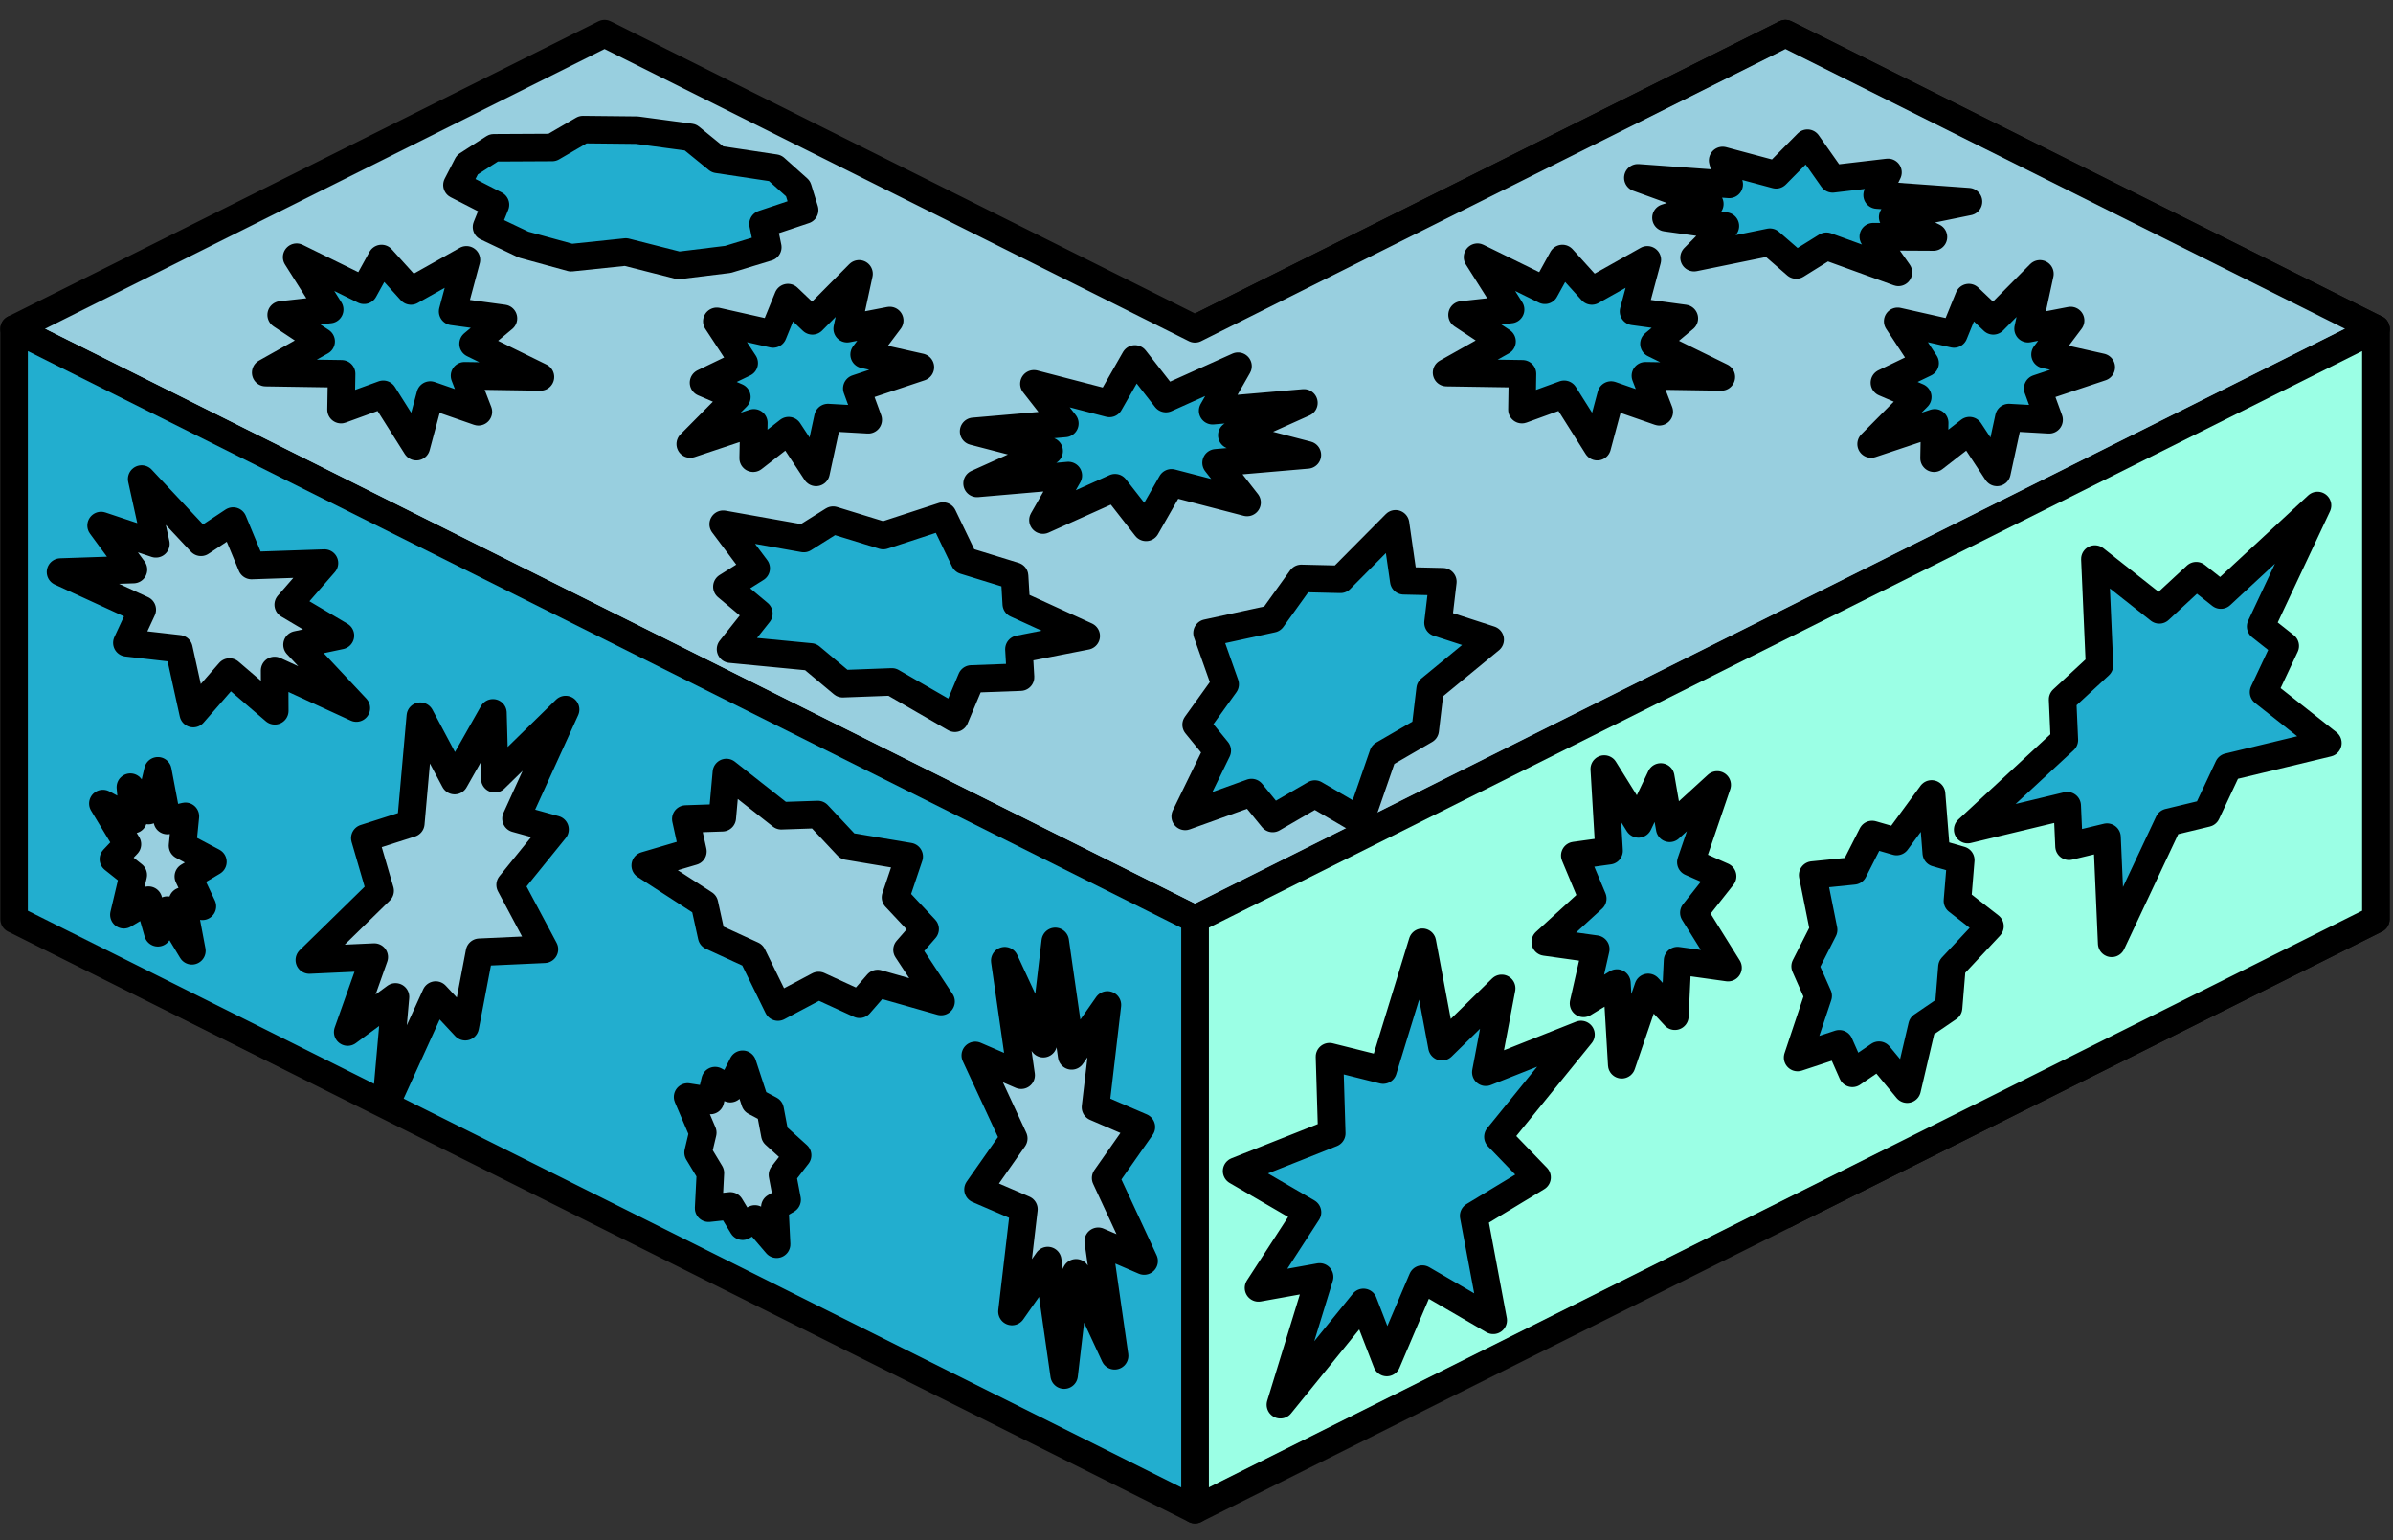 <?xml version="1.0" encoding="UTF-8" standalone="no"?><!DOCTYPE svg PUBLIC "-//W3C//DTD SVG 1.1//EN" "http://www.w3.org/Graphics/SVG/1.1/DTD/svg11.dtd"><svg width="100%" height="100%" viewBox="0 0 87 56" version="1.1" xmlns="http://www.w3.org/2000/svg" xmlns:xlink="http://www.w3.org/1999/xlink" xml:space="preserve" xmlns:serif="http://www.serif.com/" style="fill-rule:evenodd;clip-rule:evenodd;stroke-linecap:round;stroke-linejoin:round;stroke-miterlimit:1.5;"><rect x="0" y="0" width="87" height="56" fill="#333333" stroke="none"/><g id="hedge04"><g><path d="M64.911,1.224l21.467,10.733l-21.467,10.733l-21.466,-10.733l21.466,-10.733Z" style="fill:#46964a;stroke:#000;stroke-width:1px;"/><path d="M86.378,33.423l-21.467,10.734l0,-21.467l21.467,-10.733l0,21.466" style="fill:#9bffe5;stroke:#000;stroke-width:1px;"/><path d="M43.445,11.957l21.466,10.733l0,21.467l-21.466,-10.734l0,-21.466" style="fill:#22aecf;stroke:#000;stroke-width:1px;"/><path d="M48.082,17.417l2.158,2.301l1.166,-0.773l0.671,1.618l2.653,-0.09l-1.319,1.513l1.898,1.123l-1.578,0.334l2.157,2.302l-2.972,-1.367l0.007,1.467l-1.647,-1.411l-1.319,1.512l-0.518,-2.357l-1.894,-0.216l0.561,-1.207l-2.973,-1.367l2.652,-0.09l-1.177,-1.601l1.993,0.666l-0.519,-2.357Z" style="fill:#98cfdf;stroke:#000;stroke-width:1px;"/><path d="M63.496,25.798l-1.804,3.965l1.419,0.394l-1.632,2.016l1.247,2.342l-2.362,0.108l-0.517,2.707l-1.075,-1.151l-1.804,3.965l0.344,-3.898l-1.739,1.279l0.968,-2.727l-2.363,0.108l2.576,-2.518l-0.558,-1.915l1.673,-0.535l0.344,-3.898l1.248,2.342l1.394,-2.463l0.066,2.397l2.575,-2.518Z" style="fill:#98cfdf;stroke:#000;stroke-width:1px;"/><path d="M48.673,28.025l0.342,1.809l0.658,-0.154l-0.105,1.069l1.105,0.586l-0.894,0.532l0.512,1.086l-0.723,-0.192l0.341,1.809l-0.894,-1.48l-0.342,0.825l-0.342,-1.187l-0.895,0.532l0.342,-1.447l-0.724,-0.576l0.513,-0.542l-0.895,-1.48l1.106,0.586l-0.105,-1.181l0.658,0.852l0.342,-1.447Z" style="fill:#98cfdf;stroke:#000;stroke-width:1px;"/></g><g><g><path d="M21.979,1.224l21.466,10.733l21.466,-10.733l21.467,10.733l-42.933,21.466l-42.932,-21.466l21.466,-10.733Z" style="fill:#98cfdf;stroke:#000;stroke-width:1px;"/><path d="M68.992,11.683l2.046,0.461l0.54,-1.325l0.89,0.847l1.696,-1.71l-0.432,1.996l1.548,-0.299l-0.931,1.237l2.046,0.461l-2.313,0.772l0.416,1.141l-1.464,-0.083l-0.432,1.995l-0.998,-1.518l-1.29,1.003l0.025,-1.288l-2.313,0.772l1.697,-1.711l-1.214,-0.52l1.481,-0.713l-0.998,-1.518Z" style="fill:#22aecf;stroke:#000;stroke-width:1px;"/><path d="M65.712,5.206l0.914,1.298l2.014,-0.236l-0.396,0.824l3.323,0.239l-2.758,0.563l1.484,0.723l-2.188,-0.012l0.914,1.298l-2.618,-0.95l-1.097,0.683l-0.957,-0.831l-2.758,0.563l1.139,-1.151l-2.161,-0.301l1.596,-0.501l-2.618,-0.95l3.323,0.239l-0.24,-0.869l1.944,0.521l1.14,-1.15Z" style="fill:#22aecf;stroke:#000;stroke-width:1px;"/><path d="M59.891,9.447l-0.503,1.877l1.848,0.252l-1.105,0.925l2.451,1.204l-2.762,-0.043l0.506,1.31l-1.753,-0.61l-0.503,1.878l-1.203,-1.905l-1.536,0.559l0.021,-1.303l-2.761,-0.043l2.018,-1.134l-1.455,-0.965l1.766,-0.195l-1.204,-1.904l2.451,1.204l0.637,-1.156l1.069,1.182l2.018,-1.133Z" style="fill:#22aecf;stroke:#000;stroke-width:1px;"/><path d="M23.158,4.733l1.943,0.261l0.985,0.802l2.093,0.315l0.835,0.747l0.24,0.779l-1.514,0.507l0.174,0.846l-1.448,0.441l-1.794,0.22l-1.921,-0.488l-1.986,0.207l-1.73,-0.475l-1.348,-0.642l0.326,-0.809l-1.401,-0.718l0.379,-0.734l0.961,-0.618l2.123,-0.011l1.119,-0.651l1.964,0.021Z" style="fill:#22aecf;stroke:#000;stroke-width:1px;"/><path d="M16.958,9.447l-0.503,1.877l1.849,0.252l-1.105,0.925l2.45,1.204l-2.761,-0.043l0.505,1.31l-1.752,-0.61l-0.503,1.878l-1.204,-1.905l-1.536,0.559l0.022,-1.303l-2.761,-0.043l2.017,-1.134l-1.455,-0.965l1.766,-0.195l-1.203,-1.904l2.45,1.204l0.637,-1.156l1.07,1.182l2.017,-1.133Z" style="fill:#22aecf;stroke:#000;stroke-width:1px;"/><path d="M26.06,11.683l2.046,0.461l0.54,-1.325l0.889,0.847l1.697,-1.71l-0.432,1.996l1.547,-0.299l-0.931,1.237l2.046,0.461l-2.313,0.772l0.417,1.141l-1.465,-0.083l-0.432,1.995l-0.998,-1.518l-1.289,1.003l0.025,-1.288l-2.313,0.772l1.696,-1.711l-1.213,-0.52l1.48,-0.713l-0.997,-1.518Z" style="fill:#22aecf;stroke:#000;stroke-width:1px;"/><path d="M41.261,13.05l1.127,1.442l2.622,-1.178l-0.924,1.62l3.319,-0.286l-2.622,1.178l2.748,0.715l-3.32,0.286l1.128,1.443l-2.748,-0.715l-0.925,1.62l-1.127,-1.443l-2.622,1.178l0.924,-1.62l-3.319,0.287l2.622,-1.179l-2.748,-0.714l3.319,-0.287l-1.127,-1.442l2.748,0.714l0.925,-1.619Z" style="fill:#22aecf;stroke:#000;stroke-width:1px;"/><path d="M34.284,18.763l0.779,1.619l1.824,0.562l0.06,1.016l2.544,1.164l-2.447,0.48l0.059,1.016l-1.787,0.066l-0.6,1.429l-2.291,-1.322l-1.787,0.067l-1.165,-0.975l-2.914,-0.281l1.031,-1.297l-1.164,-0.975l1.067,-0.669l-1.201,-1.603l2.929,0.521l1.067,-0.669l1.824,0.561l2.172,-0.71Z" style="fill:#22aecf;stroke:#000;stroke-width:1px;"/><path d="M43.883,23.016l2.37,-0.515l1.057,-1.471l1.423,0.034l2.004,-2.019l0.298,2.073l1.422,0.033l-0.177,1.491l1.898,0.616l-2.185,1.797l-0.178,1.491l-1.533,0.888l-0.83,2.4l-1.649,-0.963l-1.533,0.888l-0.769,-0.942l-2.412,0.867l1.167,-2.392l-0.77,-0.942l1.057,-1.47l-0.66,-1.864Z" style="fill:#22aecf;stroke:#000;stroke-width:1px;"/></g><g><path d="M86.378,33.423l-42.933,21.467l0,-21.467l42.933,-21.466l0,21.466Z" style="fill:#9bffe5;stroke:#000;stroke-width:1px;"/><path d="M69.337,39.601l-1.025,-1.235l-0.967,0.66l-0.475,-1.076l-1.517,0.501l0.749,-2.242l-0.475,-1.076l0.673,-1.324l-0.399,-1.993l1.489,-0.151l0.673,-1.324l0.891,0.257l1.271,-1.732l0.17,2.148l0.891,0.257l-0.122,1.484l1.184,0.922l-1.383,1.478l-0.122,1.484l-0.967,0.66l-0.539,2.302Z" style="fill:#22aecf;stroke:#000;stroke-width:1px;"/><path d="M76.772,34.299l-0.169,-3.862l-1.382,0.333l-0.065,-1.476l-3.62,0.871l3.516,-3.257l-0.065,-1.476l1.343,-1.244l-0.169,-3.862l2.342,1.849l1.343,-1.244l0.894,0.706l3.516,-3.258l-2.069,4.4l0.895,0.707l-0.79,1.68l2.341,1.849l-3.62,0.871l-0.79,1.68l-1.382,0.333l-2.069,4.4Z" style="fill:#22aecf;stroke:#000;stroke-width:1px;"/><path d="M58.324,27.961l1.244,1.996l0.81,-1.708l0.325,1.868l1.728,-1.579l-0.959,2.812l1.156,0.511l-1.047,1.326l1.244,1.996l-1.837,-0.257l-0.096,2.023l-0.972,-1.048l-0.96,2.813l-0.175,-2.972l-1.215,0.74l0.446,-1.974l-1.837,-0.257l1.728,-1.579l-0.655,-1.566l1.248,-0.173l-0.176,-2.972Z" style="fill:#22aecf;stroke:#000;stroke-width:1px;"/><path d="M51.712,34.259l0.712,3.8l2.171,-2.123l-0.577,3.05l3.461,-1.373l-3.021,3.721l1.425,1.475l-2.307,1.397l0.712,3.8l-2.579,-1.5l-1.291,3.034l-0.848,-2.186l-3.021,3.721l1.427,-4.648l-2.223,0.4l1.783,-2.748l-2.579,-1.5l3.461,-1.373l-0.084,-2.787l1.951,0.488l1.427,-4.648Z" style="fill:#22aecf;stroke:#000;stroke-width:1px;"/></g><g><path d="M0.513,11.957l42.932,21.466l0,21.467l-42.932,-21.467l0,-21.466" style="fill:#22aecf;stroke:#000;stroke-width:1px;"/><path d="M5.15,17.417l2.157,2.301l1.167,-0.773l0.671,1.618l2.652,-0.09l-1.319,1.513l1.899,1.123l-1.579,0.334l2.158,2.302l-2.973,-1.367l0.007,1.467l-1.646,-1.411l-1.319,1.512l-0.519,-2.357l-1.894,-0.216l0.561,-1.207l-2.973,-1.367l2.653,-0.09l-1.178,-1.601l1.993,0.666l-0.518,-2.357Z" style="fill:#98cfdf;stroke:#000;stroke-width:1px;"/><path d="M20.564,25.798l-1.805,3.965l1.42,0.394l-1.633,2.016l1.248,2.342l-2.363,0.108l-0.516,2.707l-1.075,-1.151l-1.805,3.965l0.344,-3.898l-1.739,1.279l0.968,-2.727l-2.362,0.108l2.575,-2.518l-0.558,-1.915l1.673,-0.535l0.345,-3.898l1.247,2.342l1.394,-2.463l0.066,2.397l2.576,-2.518Z" style="fill:#98cfdf;stroke:#000;stroke-width:1px;"/><path d="M5.74,28.025l0.342,1.809l0.659,-0.154l-0.106,1.069l1.106,0.586l-0.895,0.532l0.513,1.086l-0.724,-0.192l0.342,1.809l-0.895,-1.48l-0.342,0.825l-0.341,-1.187l-0.895,0.532l0.342,-1.447l-0.724,-0.576l0.512,-0.542l-0.894,-1.48l1.106,0.586l-0.106,-1.181l0.659,0.852l0.341,-1.447Z" style="fill:#98cfdf;stroke:#000;stroke-width:1px;"/><path d="M26.408,28.087l1.998,1.573l1.326,-0.045l1.079,1.151l2.245,0.377l-0.5,1.485l1.079,1.151l-0.66,0.756l1.239,1.88l-2.306,-0.656l-0.659,0.756l-1.487,-0.683l-1.479,0.784l-0.926,-1.89l-1.486,-0.683l-0.259,-1.179l-2.154,-1.395l1.734,-0.512l-0.259,-1.179l1.327,-0.045l0.148,-1.646Z" style="fill:#98cfdf;stroke:#000;stroke-width:1px;"/><path d="M35.457,38.374l1.669,0.72l-0.597,-4.165l1.401,3.019l0.435,-3.72l0.597,4.164l1.3,-1.854l-0.435,3.72l1.67,0.72l-1.301,1.854l1.401,3.018l-1.67,-0.719l0.597,4.164l-1.401,-3.018l-0.435,3.72l-0.596,-4.165l-1.301,1.854l0.435,-3.719l-1.67,-0.72l1.301,-1.854l-1.4,-3.019Z" style="fill:#98cfdf;stroke:#000;stroke-width:1px;"/><path d="M26.999,38.695l0.447,1.362l0.553,0.293l0.171,0.905l0.829,0.75l-0.553,0.713l0.171,0.905l-0.447,0.266l0.065,1.351l-0.789,-0.921l-0.447,0.266l-0.448,-0.74l-0.789,0.085l0.065,-1.282l-0.447,-0.741l0.171,-0.723l-0.553,-1.299l0.829,0.129l0.171,-0.724l0.553,0.293l0.448,-0.888Z" style="fill:#98cfdf;stroke:#000;stroke-width:1px;"/></g></g></g></svg>